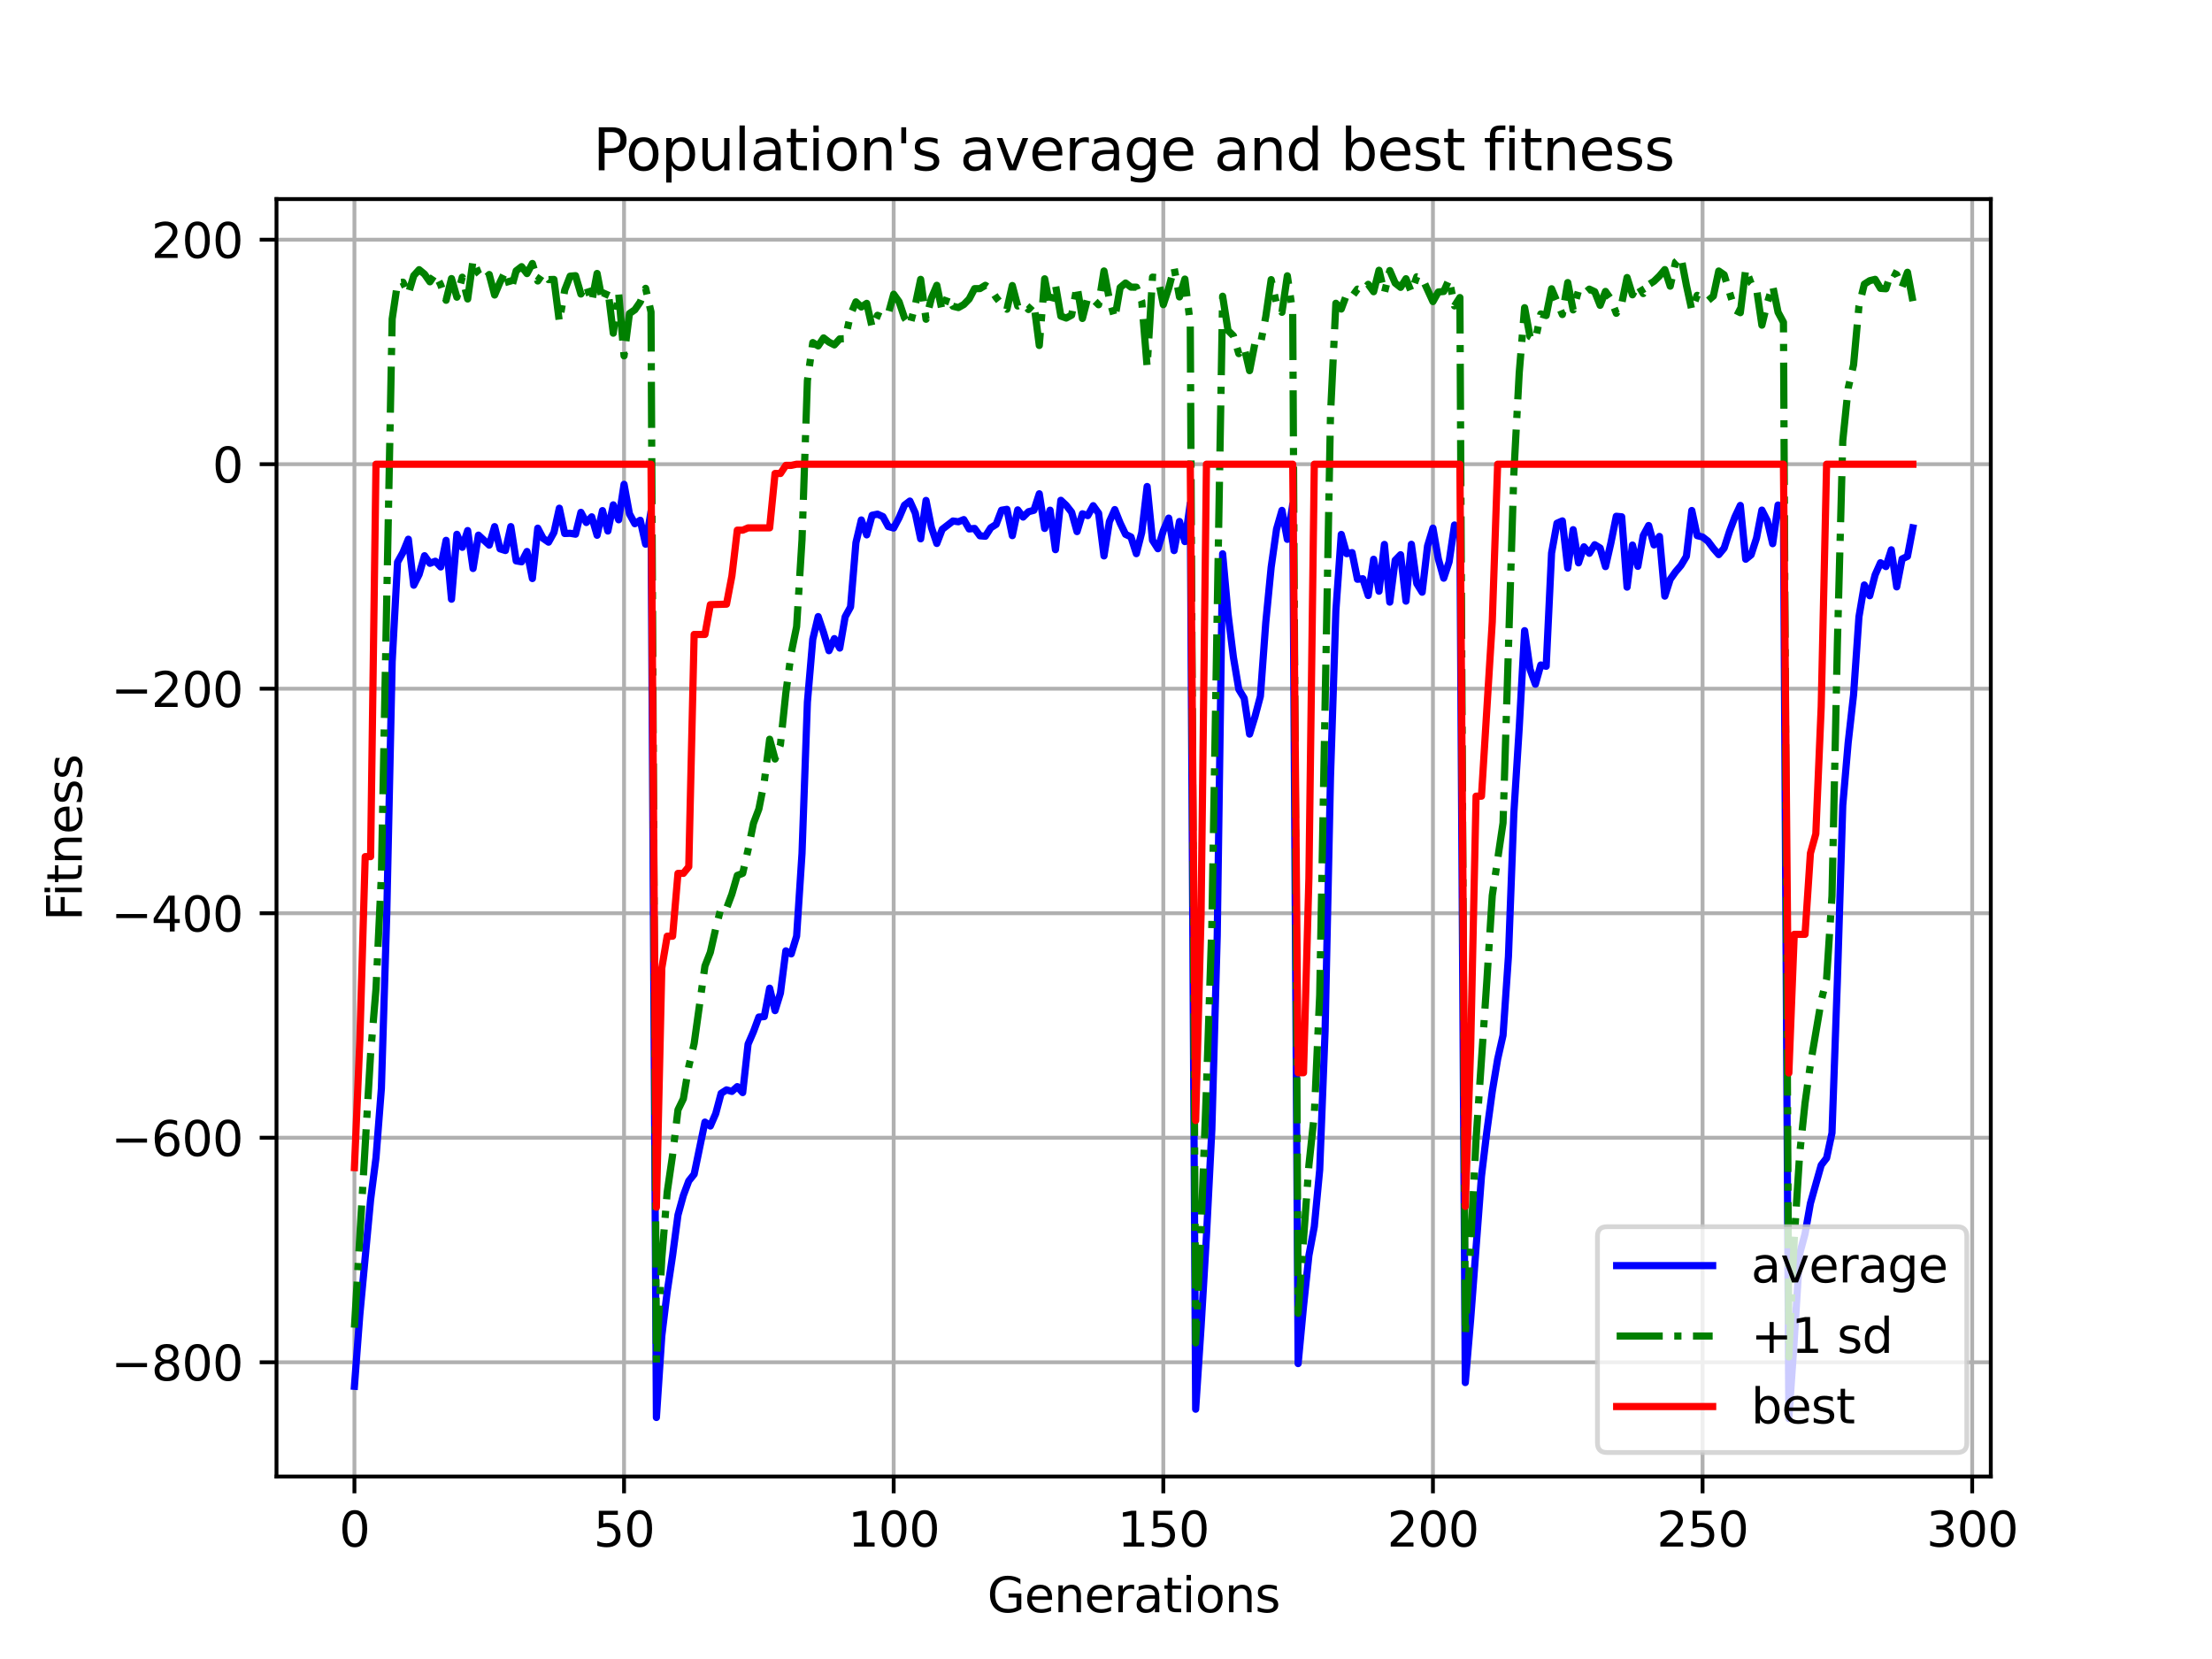 <?xml version="1.0" encoding="utf-8" standalone="no"?>
<!DOCTYPE svg PUBLIC "-//W3C//DTD SVG 1.1//EN"
  "http://www.w3.org/Graphics/SVG/1.1/DTD/svg11.dtd">
<svg xmlns:xlink="http://www.w3.org/1999/xlink" width="460.8pt" height="345.6pt" viewBox="0 0 460.8 345.6" xmlns="http://www.w3.org/2000/svg" version="1.1">
 <defs>
  <style type="text/css">*{stroke-linejoin: round; stroke-linecap: butt}</style>
 </defs>
 <g id="figure_1">
  <g id="patch_1">
   <path d="M 0 345.6 
L 460.8 345.6 
L 460.8 0 
L 0 0 
z
" style="fill: #ffffff"/>
  </g>
  <g id="axes_1">
   <g id="patch_2">
    <path d="M 57.6 307.584 
L 414.72 307.584 
L 414.72 41.472 
L 57.6 41.472 
z
" style="fill: #ffffff"/>
   </g>
   <g id="matplotlib.axis_1">
    <g id="xtick_1">
     <g id="line2d_1">
      <path d="M 73.833 307.584 
L 73.833 41.472 
" clip-path="url(#p911337702a)" style="fill: none; stroke: #b0b0b0; stroke-width: 0.8; stroke-linecap: square"/>
     </g>
     <g id="line2d_2">
      <defs>
       <path id="m8245cea83d" d="M 0 0 
L 0 3.5 
" style="stroke: #000000; stroke-width: 0.8"/>
      </defs>
      <g>
       <use xlink:href="#m8245cea83d" x="73.833" y="307.584" style="stroke: #000000; stroke-width: 0.8"/>
      </g>
     </g>
     <g id="text_1">
      <!-- 0 -->
      <g transform="translate(70.651 322.182)scale(0.1 -0.1)">
       <defs>
        <path id="DejaVuSans-30" d="M 2034 4250 
Q 1547 4250 1301 3770 
Q 1056 3291 1056 2328 
Q 1056 1369 1301 889 
Q 1547 409 2034 409 
Q 2525 409 2770 889 
Q 3016 1369 3016 2328 
Q 3016 3291 2770 3770 
Q 2525 4250 2034 4250 
z
M 2034 4750 
Q 2819 4750 3233 4129 
Q 3647 3509 3647 2328 
Q 3647 1150 3233 529 
Q 2819 -91 2034 -91 
Q 1250 -91 836 529 
Q 422 1150 422 2328 
Q 422 3509 836 4129 
Q 1250 4750 2034 4750 
z
" transform="scale(0.016)"/>
       </defs>
       <use xlink:href="#DejaVuSans-30"/>
      </g>
     </g>
    </g>
    <g id="xtick_2">
     <g id="line2d_3">
      <path d="M 130.001 307.584 
L 130.001 41.472 
" clip-path="url(#p911337702a)" style="fill: none; stroke: #b0b0b0; stroke-width: 0.8; stroke-linecap: square"/>
     </g>
     <g id="line2d_4">
      <g>
       <use xlink:href="#m8245cea83d" x="130.001" y="307.584" style="stroke: #000000; stroke-width: 0.8"/>
      </g>
     </g>
     <g id="text_2">
      <!-- 50 -->
      <g transform="translate(123.639 322.182)scale(0.1 -0.1)">
       <defs>
        <path id="DejaVuSans-35" d="M 691 4666 
L 3169 4666 
L 3169 4134 
L 1269 4134 
L 1269 2991 
Q 1406 3038 1543 3061 
Q 1681 3084 1819 3084 
Q 2600 3084 3056 2656 
Q 3513 2228 3513 1497 
Q 3513 744 3044 326 
Q 2575 -91 1722 -91 
Q 1428 -91 1123 -41 
Q 819 9 494 109 
L 494 744 
Q 775 591 1075 516 
Q 1375 441 1709 441 
Q 2250 441 2565 725 
Q 2881 1009 2881 1497 
Q 2881 1984 2565 2268 
Q 2250 2553 1709 2553 
Q 1456 2553 1204 2497 
Q 953 2441 691 2322 
L 691 4666 
z
" transform="scale(0.016)"/>
       </defs>
       <use xlink:href="#DejaVuSans-35"/>
       <use xlink:href="#DejaVuSans-30" x="63.623"/>
      </g>
     </g>
    </g>
    <g id="xtick_3">
     <g id="line2d_5">
      <path d="M 186.17 307.584 
L 186.17 41.472 
" clip-path="url(#p911337702a)" style="fill: none; stroke: #b0b0b0; stroke-width: 0.8; stroke-linecap: square"/>
     </g>
     <g id="line2d_6">
      <g>
       <use xlink:href="#m8245cea83d" x="186.17" y="307.584" style="stroke: #000000; stroke-width: 0.8"/>
      </g>
     </g>
     <g id="text_3">
      <!-- 100 -->
      <g transform="translate(176.626 322.182)scale(0.1 -0.1)">
       <defs>
        <path id="DejaVuSans-31" d="M 794 531 
L 1825 531 
L 1825 4091 
L 703 3866 
L 703 4441 
L 1819 4666 
L 2450 4666 
L 2450 531 
L 3481 531 
L 3481 0 
L 794 0 
L 794 531 
z
" transform="scale(0.016)"/>
       </defs>
       <use xlink:href="#DejaVuSans-31"/>
       <use xlink:href="#DejaVuSans-30" x="63.623"/>
       <use xlink:href="#DejaVuSans-30" x="127.246"/>
      </g>
     </g>
    </g>
    <g id="xtick_4">
     <g id="line2d_7">
      <path d="M 242.339 307.584 
L 242.339 41.472 
" clip-path="url(#p911337702a)" style="fill: none; stroke: #b0b0b0; stroke-width: 0.8; stroke-linecap: square"/>
     </g>
     <g id="line2d_8">
      <g>
       <use xlink:href="#m8245cea83d" x="242.339" y="307.584" style="stroke: #000000; stroke-width: 0.8"/>
      </g>
     </g>
     <g id="text_4">
      <!-- 150 -->
      <g transform="translate(232.795 322.182)scale(0.1 -0.1)">
       <use xlink:href="#DejaVuSans-31"/>
       <use xlink:href="#DejaVuSans-35" x="63.623"/>
       <use xlink:href="#DejaVuSans-30" x="127.246"/>
      </g>
     </g>
    </g>
    <g id="xtick_5">
     <g id="line2d_9">
      <path d="M 298.507 307.584 
L 298.507 41.472 
" clip-path="url(#p911337702a)" style="fill: none; stroke: #b0b0b0; stroke-width: 0.8; stroke-linecap: square"/>
     </g>
     <g id="line2d_10">
      <g>
       <use xlink:href="#m8245cea83d" x="298.507" y="307.584" style="stroke: #000000; stroke-width: 0.8"/>
      </g>
     </g>
     <g id="text_5">
      <!-- 200 -->
      <g transform="translate(288.963 322.182)scale(0.1 -0.1)">
       <defs>
        <path id="DejaVuSans-32" d="M 1228 531 
L 3431 531 
L 3431 0 
L 469 0 
L 469 531 
Q 828 903 1448 1529 
Q 2069 2156 2228 2338 
Q 2531 2678 2651 2914 
Q 2772 3150 2772 3378 
Q 2772 3750 2511 3984 
Q 2250 4219 1831 4219 
Q 1534 4219 1204 4116 
Q 875 4013 500 3803 
L 500 4441 
Q 881 4594 1212 4672 
Q 1544 4750 1819 4750 
Q 2544 4750 2975 4387 
Q 3406 4025 3406 3419 
Q 3406 3131 3298 2873 
Q 3191 2616 2906 2266 
Q 2828 2175 2409 1742 
Q 1991 1309 1228 531 
z
" transform="scale(0.016)"/>
       </defs>
       <use xlink:href="#DejaVuSans-32"/>
       <use xlink:href="#DejaVuSans-30" x="63.623"/>
       <use xlink:href="#DejaVuSans-30" x="127.246"/>
      </g>
     </g>
    </g>
    <g id="xtick_6">
     <g id="line2d_11">
      <path d="M 354.676 307.584 
L 354.676 41.472 
" clip-path="url(#p911337702a)" style="fill: none; stroke: #b0b0b0; stroke-width: 0.8; stroke-linecap: square"/>
     </g>
     <g id="line2d_12">
      <g>
       <use xlink:href="#m8245cea83d" x="354.676" y="307.584" style="stroke: #000000; stroke-width: 0.8"/>
      </g>
     </g>
     <g id="text_6">
      <!-- 250 -->
      <g transform="translate(345.132 322.182)scale(0.1 -0.1)">
       <use xlink:href="#DejaVuSans-32"/>
       <use xlink:href="#DejaVuSans-35" x="63.623"/>
       <use xlink:href="#DejaVuSans-30" x="127.246"/>
      </g>
     </g>
    </g>
    <g id="xtick_7">
     <g id="line2d_13">
      <path d="M 410.844 307.584 
L 410.844 41.472 
" clip-path="url(#p911337702a)" style="fill: none; stroke: #b0b0b0; stroke-width: 0.8; stroke-linecap: square"/>
     </g>
     <g id="line2d_14">
      <g>
       <use xlink:href="#m8245cea83d" x="410.844" y="307.584" style="stroke: #000000; stroke-width: 0.8"/>
      </g>
     </g>
     <g id="text_7">
      <!-- 300 -->
      <g transform="translate(401.301 322.182)scale(0.1 -0.1)">
       <defs>
        <path id="DejaVuSans-33" d="M 2597 2516 
Q 3050 2419 3304 2112 
Q 3559 1806 3559 1356 
Q 3559 666 3084 287 
Q 2609 -91 1734 -91 
Q 1441 -91 1130 -33 
Q 819 25 488 141 
L 488 750 
Q 750 597 1062 519 
Q 1375 441 1716 441 
Q 2309 441 2620 675 
Q 2931 909 2931 1356 
Q 2931 1769 2642 2001 
Q 2353 2234 1838 2234 
L 1294 2234 
L 1294 2753 
L 1863 2753 
Q 2328 2753 2575 2939 
Q 2822 3125 2822 3475 
Q 2822 3834 2567 4026 
Q 2313 4219 1838 4219 
Q 1578 4219 1281 4162 
Q 984 4106 628 3988 
L 628 4550 
Q 988 4650 1302 4700 
Q 1616 4750 1894 4750 
Q 2613 4750 3031 4423 
Q 3450 4097 3450 3541 
Q 3450 3153 3228 2886 
Q 3006 2619 2597 2516 
z
" transform="scale(0.016)"/>
       </defs>
       <use xlink:href="#DejaVuSans-33"/>
       <use xlink:href="#DejaVuSans-30" x="63.623"/>
       <use xlink:href="#DejaVuSans-30" x="127.246"/>
      </g>
     </g>
    </g>
    <g id="text_8">
     <!-- Generations -->
     <g transform="translate(205.662 335.861)scale(0.1 -0.1)">
      <defs>
       <path id="DejaVuSans-47" d="M 3809 666 
L 3809 1919 
L 2778 1919 
L 2778 2438 
L 4434 2438 
L 4434 434 
Q 4069 175 3628 42 
Q 3188 -91 2688 -91 
Q 1594 -91 976 548 
Q 359 1188 359 2328 
Q 359 3472 976 4111 
Q 1594 4750 2688 4750 
Q 3144 4750 3555 4637 
Q 3966 4525 4313 4306 
L 4313 3634 
Q 3963 3931 3569 4081 
Q 3175 4231 2741 4231 
Q 1884 4231 1454 3753 
Q 1025 3275 1025 2328 
Q 1025 1384 1454 906 
Q 1884 428 2741 428 
Q 3075 428 3337 486 
Q 3600 544 3809 666 
z
" transform="scale(0.016)"/>
       <path id="DejaVuSans-65" d="M 3597 1894 
L 3597 1613 
L 953 1613 
Q 991 1019 1311 708 
Q 1631 397 2203 397 
Q 2534 397 2845 478 
Q 3156 559 3463 722 
L 3463 178 
Q 3153 47 2828 -22 
Q 2503 -91 2169 -91 
Q 1331 -91 842 396 
Q 353 884 353 1716 
Q 353 2575 817 3079 
Q 1281 3584 2069 3584 
Q 2775 3584 3186 3129 
Q 3597 2675 3597 1894 
z
M 3022 2063 
Q 3016 2534 2758 2815 
Q 2500 3097 2075 3097 
Q 1594 3097 1305 2825 
Q 1016 2553 972 2059 
L 3022 2063 
z
" transform="scale(0.016)"/>
       <path id="DejaVuSans-6e" d="M 3513 2113 
L 3513 0 
L 2938 0 
L 2938 2094 
Q 2938 2591 2744 2837 
Q 2550 3084 2163 3084 
Q 1697 3084 1428 2787 
Q 1159 2491 1159 1978 
L 1159 0 
L 581 0 
L 581 3500 
L 1159 3500 
L 1159 2956 
Q 1366 3272 1645 3428 
Q 1925 3584 2291 3584 
Q 2894 3584 3203 3211 
Q 3513 2838 3513 2113 
z
" transform="scale(0.016)"/>
       <path id="DejaVuSans-72" d="M 2631 2963 
Q 2534 3019 2420 3045 
Q 2306 3072 2169 3072 
Q 1681 3072 1420 2755 
Q 1159 2438 1159 1844 
L 1159 0 
L 581 0 
L 581 3500 
L 1159 3500 
L 1159 2956 
Q 1341 3275 1631 3429 
Q 1922 3584 2338 3584 
Q 2397 3584 2469 3576 
Q 2541 3569 2628 3553 
L 2631 2963 
z
" transform="scale(0.016)"/>
       <path id="DejaVuSans-61" d="M 2194 1759 
Q 1497 1759 1228 1600 
Q 959 1441 959 1056 
Q 959 750 1161 570 
Q 1363 391 1709 391 
Q 2188 391 2477 730 
Q 2766 1069 2766 1631 
L 2766 1759 
L 2194 1759 
z
M 3341 1997 
L 3341 0 
L 2766 0 
L 2766 531 
Q 2569 213 2275 61 
Q 1981 -91 1556 -91 
Q 1019 -91 701 211 
Q 384 513 384 1019 
Q 384 1609 779 1909 
Q 1175 2209 1959 2209 
L 2766 2209 
L 2766 2266 
Q 2766 2663 2505 2880 
Q 2244 3097 1772 3097 
Q 1472 3097 1187 3025 
Q 903 2953 641 2809 
L 641 3341 
Q 956 3463 1253 3523 
Q 1550 3584 1831 3584 
Q 2591 3584 2966 3190 
Q 3341 2797 3341 1997 
z
" transform="scale(0.016)"/>
       <path id="DejaVuSans-74" d="M 1172 4494 
L 1172 3500 
L 2356 3500 
L 2356 3053 
L 1172 3053 
L 1172 1153 
Q 1172 725 1289 603 
Q 1406 481 1766 481 
L 2356 481 
L 2356 0 
L 1766 0 
Q 1100 0 847 248 
Q 594 497 594 1153 
L 594 3053 
L 172 3053 
L 172 3500 
L 594 3500 
L 594 4494 
L 1172 4494 
z
" transform="scale(0.016)"/>
       <path id="DejaVuSans-69" d="M 603 3500 
L 1178 3500 
L 1178 0 
L 603 0 
L 603 3500 
z
M 603 4863 
L 1178 4863 
L 1178 4134 
L 603 4134 
L 603 4863 
z
" transform="scale(0.016)"/>
       <path id="DejaVuSans-6f" d="M 1959 3097 
Q 1497 3097 1228 2736 
Q 959 2375 959 1747 
Q 959 1119 1226 758 
Q 1494 397 1959 397 
Q 2419 397 2687 759 
Q 2956 1122 2956 1747 
Q 2956 2369 2687 2733 
Q 2419 3097 1959 3097 
z
M 1959 3584 
Q 2709 3584 3137 3096 
Q 3566 2609 3566 1747 
Q 3566 888 3137 398 
Q 2709 -91 1959 -91 
Q 1206 -91 779 398 
Q 353 888 353 1747 
Q 353 2609 779 3096 
Q 1206 3584 1959 3584 
z
" transform="scale(0.016)"/>
       <path id="DejaVuSans-73" d="M 2834 3397 
L 2834 2853 
Q 2591 2978 2328 3040 
Q 2066 3103 1784 3103 
Q 1356 3103 1142 2972 
Q 928 2841 928 2578 
Q 928 2378 1081 2264 
Q 1234 2150 1697 2047 
L 1894 2003 
Q 2506 1872 2764 1633 
Q 3022 1394 3022 966 
Q 3022 478 2636 193 
Q 2250 -91 1575 -91 
Q 1294 -91 989 -36 
Q 684 19 347 128 
L 347 722 
Q 666 556 975 473 
Q 1284 391 1588 391 
Q 1994 391 2212 530 
Q 2431 669 2431 922 
Q 2431 1156 2273 1281 
Q 2116 1406 1581 1522 
L 1381 1569 
Q 847 1681 609 1914 
Q 372 2147 372 2553 
Q 372 3047 722 3315 
Q 1072 3584 1716 3584 
Q 2034 3584 2315 3537 
Q 2597 3491 2834 3397 
z
" transform="scale(0.016)"/>
      </defs>
      <use xlink:href="#DejaVuSans-47"/>
      <use xlink:href="#DejaVuSans-65" x="77.49"/>
      <use xlink:href="#DejaVuSans-6e" x="139.014"/>
      <use xlink:href="#DejaVuSans-65" x="202.393"/>
      <use xlink:href="#DejaVuSans-72" x="263.916"/>
      <use xlink:href="#DejaVuSans-61" x="305.029"/>
      <use xlink:href="#DejaVuSans-74" x="366.309"/>
      <use xlink:href="#DejaVuSans-69" x="405.518"/>
      <use xlink:href="#DejaVuSans-6f" x="433.301"/>
      <use xlink:href="#DejaVuSans-6e" x="494.482"/>
      <use xlink:href="#DejaVuSans-73" x="557.861"/>
     </g>
    </g>
   </g>
   <g id="matplotlib.axis_2">
    <g id="ytick_1">
     <g id="line2d_15">
      <path d="M 57.6 283.781 
L 414.72 283.781 
" clip-path="url(#p911337702a)" style="fill: none; stroke: #b0b0b0; stroke-width: 0.8; stroke-linecap: square"/>
     </g>
     <g id="line2d_16">
      <defs>
       <path id="m0894f2ee36" d="M 0 0 
L -3.5 0 
" style="stroke: #000000; stroke-width: 0.8"/>
      </defs>
      <g>
       <use xlink:href="#m0894f2ee36" x="57.6" y="283.781" style="stroke: #000000; stroke-width: 0.8"/>
      </g>
     </g>
     <g id="text_9">
      <!-- −800 -->
      <g transform="translate(23.133 287.581)scale(0.1 -0.1)">
       <defs>
        <path id="DejaVuSans-2212" d="M 678 2272 
L 4684 2272 
L 4684 1741 
L 678 1741 
L 678 2272 
z
" transform="scale(0.016)"/>
        <path id="DejaVuSans-38" d="M 2034 2216 
Q 1584 2216 1326 1975 
Q 1069 1734 1069 1313 
Q 1069 891 1326 650 
Q 1584 409 2034 409 
Q 2484 409 2743 651 
Q 3003 894 3003 1313 
Q 3003 1734 2745 1975 
Q 2488 2216 2034 2216 
z
M 1403 2484 
Q 997 2584 770 2862 
Q 544 3141 544 3541 
Q 544 4100 942 4425 
Q 1341 4750 2034 4750 
Q 2731 4750 3128 4425 
Q 3525 4100 3525 3541 
Q 3525 3141 3298 2862 
Q 3072 2584 2669 2484 
Q 3125 2378 3379 2068 
Q 3634 1759 3634 1313 
Q 3634 634 3220 271 
Q 2806 -91 2034 -91 
Q 1263 -91 848 271 
Q 434 634 434 1313 
Q 434 1759 690 2068 
Q 947 2378 1403 2484 
z
M 1172 3481 
Q 1172 3119 1398 2916 
Q 1625 2713 2034 2713 
Q 2441 2713 2670 2916 
Q 2900 3119 2900 3481 
Q 2900 3844 2670 4047 
Q 2441 4250 2034 4250 
Q 1625 4250 1398 4047 
Q 1172 3844 1172 3481 
z
" transform="scale(0.016)"/>
       </defs>
       <use xlink:href="#DejaVuSans-2212"/>
       <use xlink:href="#DejaVuSans-38" x="83.789"/>
       <use xlink:href="#DejaVuSans-30" x="147.412"/>
       <use xlink:href="#DejaVuSans-30" x="211.035"/>
      </g>
     </g>
    </g>
    <g id="ytick_2">
     <g id="line2d_17">
      <path d="M 57.6 237.012 
L 414.72 237.012 
" clip-path="url(#p911337702a)" style="fill: none; stroke: #b0b0b0; stroke-width: 0.8; stroke-linecap: square"/>
     </g>
     <g id="line2d_18">
      <g>
       <use xlink:href="#m0894f2ee36" x="57.6" y="237.012" style="stroke: #000000; stroke-width: 0.8"/>
      </g>
     </g>
     <g id="text_10">
      <!-- −600 -->
      <g transform="translate(23.133 240.812)scale(0.1 -0.1)">
       <defs>
        <path id="DejaVuSans-36" d="M 2113 2584 
Q 1688 2584 1439 2293 
Q 1191 2003 1191 1497 
Q 1191 994 1439 701 
Q 1688 409 2113 409 
Q 2538 409 2786 701 
Q 3034 994 3034 1497 
Q 3034 2003 2786 2293 
Q 2538 2584 2113 2584 
z
M 3366 4563 
L 3366 3988 
Q 3128 4100 2886 4159 
Q 2644 4219 2406 4219 
Q 1781 4219 1451 3797 
Q 1122 3375 1075 2522 
Q 1259 2794 1537 2939 
Q 1816 3084 2150 3084 
Q 2853 3084 3261 2657 
Q 3669 2231 3669 1497 
Q 3669 778 3244 343 
Q 2819 -91 2113 -91 
Q 1303 -91 875 529 
Q 447 1150 447 2328 
Q 447 3434 972 4092 
Q 1497 4750 2381 4750 
Q 2619 4750 2861 4703 
Q 3103 4656 3366 4563 
z
" transform="scale(0.016)"/>
       </defs>
       <use xlink:href="#DejaVuSans-2212"/>
       <use xlink:href="#DejaVuSans-36" x="83.789"/>
       <use xlink:href="#DejaVuSans-30" x="147.412"/>
       <use xlink:href="#DejaVuSans-30" x="211.035"/>
      </g>
     </g>
    </g>
    <g id="ytick_3">
     <g id="line2d_19">
      <path d="M 57.6 190.243 
L 414.72 190.243 
" clip-path="url(#p911337702a)" style="fill: none; stroke: #b0b0b0; stroke-width: 0.8; stroke-linecap: square"/>
     </g>
     <g id="line2d_20">
      <g>
       <use xlink:href="#m0894f2ee36" x="57.6" y="190.243" style="stroke: #000000; stroke-width: 0.8"/>
      </g>
     </g>
     <g id="text_11">
      <!-- −400 -->
      <g transform="translate(23.133 194.042)scale(0.1 -0.1)">
       <defs>
        <path id="DejaVuSans-34" d="M 2419 4116 
L 825 1625 
L 2419 1625 
L 2419 4116 
z
M 2253 4666 
L 3047 4666 
L 3047 1625 
L 3713 1625 
L 3713 1100 
L 3047 1100 
L 3047 0 
L 2419 0 
L 2419 1100 
L 313 1100 
L 313 1709 
L 2253 4666 
z
" transform="scale(0.016)"/>
       </defs>
       <use xlink:href="#DejaVuSans-2212"/>
       <use xlink:href="#DejaVuSans-34" x="83.789"/>
       <use xlink:href="#DejaVuSans-30" x="147.412"/>
       <use xlink:href="#DejaVuSans-30" x="211.035"/>
      </g>
     </g>
    </g>
    <g id="ytick_4">
     <g id="line2d_21">
      <path d="M 57.6 143.474 
L 414.72 143.474 
" clip-path="url(#p911337702a)" style="fill: none; stroke: #b0b0b0; stroke-width: 0.8; stroke-linecap: square"/>
     </g>
     <g id="line2d_22">
      <g>
       <use xlink:href="#m0894f2ee36" x="57.6" y="143.474" style="stroke: #000000; stroke-width: 0.8"/>
      </g>
     </g>
     <g id="text_12">
      <!-- −200 -->
      <g transform="translate(23.133 147.273)scale(0.1 -0.1)">
       <use xlink:href="#DejaVuSans-2212"/>
       <use xlink:href="#DejaVuSans-32" x="83.789"/>
       <use xlink:href="#DejaVuSans-30" x="147.412"/>
       <use xlink:href="#DejaVuSans-30" x="211.035"/>
      </g>
     </g>
    </g>
    <g id="ytick_5">
     <g id="line2d_23">
      <path d="M 57.6 96.705 
L 414.72 96.705 
" clip-path="url(#p911337702a)" style="fill: none; stroke: #b0b0b0; stroke-width: 0.8; stroke-linecap: square"/>
     </g>
     <g id="line2d_24">
      <g>
       <use xlink:href="#m0894f2ee36" x="57.6" y="96.705" style="stroke: #000000; stroke-width: 0.8"/>
      </g>
     </g>
     <g id="text_13">
      <!-- 0 -->
      <g transform="translate(44.237 100.504)scale(0.1 -0.1)">
       <use xlink:href="#DejaVuSans-30"/>
      </g>
     </g>
    </g>
    <g id="ytick_6">
     <g id="line2d_25">
      <path d="M 57.6 49.936 
L 414.72 49.936 
" clip-path="url(#p911337702a)" style="fill: none; stroke: #b0b0b0; stroke-width: 0.8; stroke-linecap: square"/>
     </g>
     <g id="line2d_26">
      <g>
       <use xlink:href="#m0894f2ee36" x="57.6" y="49.936" style="stroke: #000000; stroke-width: 0.8"/>
      </g>
     </g>
     <g id="text_14">
      <!-- 200 -->
      <g transform="translate(31.512 53.735)scale(0.1 -0.1)">
       <use xlink:href="#DejaVuSans-32"/>
       <use xlink:href="#DejaVuSans-30" x="63.623"/>
       <use xlink:href="#DejaVuSans-30" x="127.246"/>
      </g>
     </g>
    </g>
    <g id="text_15">
     <!-- Fitness -->
     <g transform="translate(17.053 191.845)rotate(-90)scale(0.1 -0.1)">
      <defs>
       <path id="DejaVuSans-46" d="M 628 4666 
L 3309 4666 
L 3309 4134 
L 1259 4134 
L 1259 2759 
L 3109 2759 
L 3109 2228 
L 1259 2228 
L 1259 0 
L 628 0 
L 628 4666 
z
" transform="scale(0.016)"/>
      </defs>
      <use xlink:href="#DejaVuSans-46"/>
      <use xlink:href="#DejaVuSans-69" x="50.27"/>
      <use xlink:href="#DejaVuSans-74" x="78.053"/>
      <use xlink:href="#DejaVuSans-6e" x="117.262"/>
      <use xlink:href="#DejaVuSans-65" x="180.641"/>
      <use xlink:href="#DejaVuSans-73" x="242.164"/>
      <use xlink:href="#DejaVuSans-73" x="294.264"/>
     </g>
    </g>
   </g>
   <g id="line2d_27">
    <path d="M 73.833 288.789 
L 74.956 273.896 
L 77.203 249.922 
L 78.326 241.182 
L 79.45 226.736 
L 80.573 190.284 
L 81.696 137.84 
L 82.82 117.094 
L 83.943 115.075 
L 85.066 112.328 
L 86.19 121.907 
L 87.313 119.664 
L 88.437 115.767 
L 89.56 117.349 
L 90.683 116.916 
L 91.807 118.109 
L 92.93 112.561 
L 94.053 124.827 
L 95.177 111.306 
L 96.3 114.015 
L 97.424 110.527 
L 98.547 118.428 
L 99.67 111.479 
L 101.917 113.56 
L 103.04 109.707 
L 104.164 114.331 
L 105.287 114.683 
L 106.411 109.699 
L 107.534 116.843 
L 108.657 117.037 
L 109.781 114.887 
L 110.904 120.519 
L 112.027 110.029 
L 113.151 112.167 
L 114.274 112.942 
L 115.397 110.918 
L 116.521 105.872 
L 117.644 111.141 
L 118.768 111.093 
L 119.891 111.28 
L 121.014 106.732 
L 122.138 108.846 
L 123.261 107.664 
L 124.384 111.505 
L 125.508 106.372 
L 126.631 110.623 
L 127.755 105.171 
L 128.878 108.282 
L 130.001 100.897 
L 131.125 107.041 
L 132.248 109.099 
L 133.371 108.383 
L 134.495 113.364 
L 135.618 106.546 
L 136.742 295.287 
L 137.865 278.298 
L 138.988 269.094 
L 140.112 261.565 
L 141.235 253.108 
L 142.358 249.028 
L 143.482 246.013 
L 144.605 244.61 
L 146.852 233.754 
L 147.975 234.572 
L 149.099 231.991 
L 150.222 227.766 
L 151.345 227.04 
L 152.469 227.36 
L 153.592 226.36 
L 154.716 227.608 
L 155.839 217.507 
L 156.962 214.916 
L 158.086 211.866 
L 159.209 211.777 
L 160.332 205.86 
L 161.456 210.529 
L 162.579 206.87 
L 163.702 198.081 
L 164.826 198.717 
L 165.949 195.014 
L 167.073 177.794 
L 168.196 146.272 
L 169.319 133.169 
L 170.443 128.447 
L 171.566 131.788 
L 172.689 135.552 
L 173.813 133.035 
L 174.936 135.006 
L 176.06 128.494 
L 177.183 126.441 
L 178.306 113.047 
L 179.43 108.318 
L 180.553 111.426 
L 181.676 107.338 
L 182.8 107.108 
L 183.923 107.614 
L 185.047 109.687 
L 186.17 109.997 
L 187.293 107.87 
L 188.417 105.235 
L 189.54 104.381 
L 190.663 106.865 
L 191.787 112.248 
L 192.91 104.249 
L 194.034 109.877 
L 195.157 113.212 
L 196.28 110.269 
L 198.527 108.536 
L 199.65 108.694 
L 200.774 108.242 
L 201.897 110.191 
L 203.021 110.081 
L 204.144 111.615 
L 205.267 111.707 
L 206.391 109.951 
L 207.514 109.24 
L 208.637 106.289 
L 209.761 106.101 
L 210.884 111.584 
L 212.007 106.217 
L 213.131 107.715 
L 214.254 106.601 
L 215.378 106.306 
L 216.501 102.865 
L 217.624 110.081 
L 218.748 106.282 
L 219.871 114.508 
L 220.994 104.223 
L 222.118 105.277 
L 223.241 106.706 
L 224.365 110.74 
L 225.488 107.034 
L 226.611 107.411 
L 227.735 105.346 
L 228.858 106.918 
L 229.981 115.809 
L 231.105 108.672 
L 232.228 106.156 
L 233.352 108.969 
L 234.475 111.314 
L 235.598 111.849 
L 236.722 115.34 
L 237.845 110.932 
L 238.968 101.349 
L 240.092 112.55 
L 241.215 114.31 
L 242.339 110.54 
L 243.462 107.931 
L 244.585 114.694 
L 245.709 108.637 
L 246.832 112.823 
L 247.955 104.885 
L 249.079 293.564 
L 250.202 276.466 
L 251.326 257.487 
L 252.449 235.322 
L 253.572 194.951 
L 254.696 115.367 
L 255.819 127.854 
L 256.942 136.913 
L 258.066 143.603 
L 259.189 145.454 
L 260.313 152.925 
L 261.436 149.298 
L 262.559 145.039 
L 263.683 129.692 
L 264.806 118.172 
L 265.929 110.212 
L 267.053 106.326 
L 268.176 112.357 
L 269.299 105.079 
L 270.423 284.058 
L 271.546 272.155 
L 272.67 261.531 
L 273.793 255.526 
L 274.916 243.696 
L 276.04 214.776 
L 277.163 161.956 
L 278.286 127.225 
L 279.41 111.328 
L 280.533 115.343 
L 281.657 115.118 
L 282.78 120.672 
L 283.903 120.565 
L 285.027 124.056 
L 286.15 116.509 
L 287.273 123.162 
L 288.397 113.413 
L 289.52 125.434 
L 290.644 116.713 
L 291.767 115.558 
L 292.89 125.227 
L 294.014 113.385 
L 295.137 121.553 
L 296.26 123.368 
L 297.384 113.738 
L 298.507 110.02 
L 299.631 116.441 
L 300.754 120.446 
L 301.877 117.031 
L 303.001 109.365 
L 304.124 110.986 
L 305.247 288.015 
L 306.371 274.77 
L 308.618 245.027 
L 309.741 235.682 
L 310.864 227.391 
L 311.988 220.637 
L 313.111 215.68 
L 314.234 199.262 
L 315.358 169.483 
L 316.481 151.631 
L 317.604 131.382 
L 318.728 139.425 
L 319.851 142.538 
L 320.975 138.531 
L 322.098 138.795 
L 323.221 115.211 
L 324.345 109.005 
L 325.468 108.511 
L 326.591 118.345 
L 327.715 110.345 
L 328.838 117.252 
L 329.962 113.913 
L 331.085 115.261 
L 332.208 113.478 
L 333.332 114.158 
L 334.455 118.034 
L 335.578 113.109 
L 336.702 107.55 
L 337.825 107.66 
L 338.949 122.307 
L 340.072 113.547 
L 341.195 117.979 
L 342.319 111.575 
L 343.442 109.472 
L 344.565 113.518 
L 345.689 111.751 
L 346.812 124.182 
L 347.936 120.684 
L 349.059 119.106 
L 350.182 117.781 
L 351.306 115.901 
L 352.429 106.344 
L 353.552 111.584 
L 354.676 111.87 
L 355.799 112.742 
L 356.923 114.251 
L 358.046 115.536 
L 359.169 114.184 
L 360.293 110.687 
L 361.416 107.696 
L 362.539 105.289 
L 363.663 116.496 
L 364.786 115.584 
L 365.909 112.112 
L 367.033 106.264 
L 368.156 108.467 
L 369.28 113.261 
L 370.403 105.206 
L 371.526 105.928 
L 372.65 295.488 
L 373.773 279.169 
L 374.896 261.219 
L 376.02 257.044 
L 377.143 250.674 
L 379.39 242.713 
L 380.513 241.256 
L 381.637 236.017 
L 382.76 204.297 
L 383.883 167.753 
L 385.007 154.728 
L 386.13 144.734 
L 387.254 128.495 
L 388.377 121.861 
L 389.5 124.105 
L 390.624 119.756 
L 391.747 117.226 
L 392.87 118.029 
L 393.994 114.538 
L 395.117 122.257 
L 396.241 116.441 
L 397.364 115.891 
L 398.487 109.963 
L 398.487 109.963 
" clip-path="url(#p911337702a)" style="fill: none; stroke: #0000ff; stroke-width: 1.5; stroke-linecap: square"/>
   </g>
   <g id="line2d_28">
    <path d="M 73.833 276.58 
L 77.203 219.559 
L 78.326 206.017 
L 79.45 182.361 
L 81.696 66.449 
L 82.82 58.891 
L 83.943 58.785 
L 85.066 61.229 
L 86.19 57.424 
L 87.313 56.181 
L 88.437 57.108 
L 89.56 58.706 
L 90.683 57.024 
L 91.807 59.345 
L 92.93 62.552 
L 94.053 58.032 
L 95.177 61.907 
L 96.3 57.747 
L 97.424 62.283 
L 98.547 54.191 
L 99.67 56.929 
L 100.794 58.256 
L 101.917 57.189 
L 103.04 61.458 
L 104.164 58.79 
L 105.287 56.498 
L 106.411 60.401 
L 107.534 56.412 
L 108.657 55.55 
L 109.781 56.99 
L 110.904 54.892 
L 112.027 58.533 
L 113.151 56.915 
L 114.274 58.25 
L 115.397 58.211 
L 116.521 66.999 
L 117.644 60.424 
L 118.768 57.531 
L 119.891 57.431 
L 121.014 61.252 
L 122.138 59.344 
L 123.261 62.9 
L 124.384 56.967 
L 125.508 62.819 
L 126.631 60.296 
L 127.755 69.41 
L 128.878 61.023 
L 130.001 74.13 
L 131.125 65.318 
L 132.248 64.537 
L 133.371 62.907 
L 134.495 60.066 
L 135.618 64.987 
L 136.742 283.898 
L 137.865 262.121 
L 138.988 248.344 
L 140.112 240.636 
L 141.235 231.207 
L 142.358 228.896 
L 143.482 222.174 
L 144.605 217.388 
L 146.852 201.246 
L 147.975 198.38 
L 149.099 193.423 
L 150.222 189.012 
L 151.345 189.253 
L 152.469 186.253 
L 153.592 182.364 
L 154.716 181.933 
L 155.839 177.013 
L 156.962 171.5 
L 158.086 168.531 
L 159.209 162.876 
L 160.332 153.996 
L 161.456 158.116 
L 162.579 155.121 
L 163.702 144.38 
L 164.826 136.034 
L 165.949 130.538 
L 167.073 112.446 
L 168.196 79.293 
L 169.319 71.364 
L 170.443 72.058 
L 171.566 70.391 
L 172.689 71.268 
L 173.813 71.847 
L 174.936 70.598 
L 176.06 70.556 
L 177.183 65.542 
L 178.306 62.882 
L 179.43 63.954 
L 180.553 63.194 
L 181.676 68.156 
L 182.8 65.681 
L 183.923 66.145 
L 185.047 65.392 
L 186.17 61.293 
L 187.293 62.859 
L 188.417 66.201 
L 189.54 67.785 
L 190.663 63.546 
L 191.787 58.197 
L 192.91 66.506 
L 194.034 62.082 
L 195.157 59.436 
L 196.28 64.839 
L 197.404 61.711 
L 198.527 63.794 
L 199.65 64.073 
L 200.774 63.441 
L 201.897 62.292 
L 203.021 60.13 
L 204.144 60.118 
L 205.267 59.435 
L 206.391 60.223 
L 207.514 61.969 
L 208.637 63.356 
L 209.761 64.418 
L 210.884 59.484 
L 212.007 63.744 
L 213.131 63.235 
L 214.254 64.477 
L 215.378 63.257 
L 216.501 71.965 
L 217.624 58.08 
L 218.748 63.857 
L 219.871 59.332 
L 220.994 65.851 
L 222.118 66.256 
L 223.241 65.644 
L 224.365 59.632 
L 225.488 66.344 
L 226.611 61.967 
L 227.735 62.395 
L 228.858 63.488 
L 229.981 56.45 
L 231.105 62.385 
L 232.228 66.343 
L 233.352 59.891 
L 234.475 58.959 
L 235.598 59.812 
L 236.722 59.821 
L 237.845 62.765 
L 238.968 76.404 
L 240.092 57.732 
L 241.215 57.837 
L 242.339 63.463 
L 243.462 60.038 
L 244.585 55.762 
L 245.709 61.855 
L 246.832 58.138 
L 247.955 67.457 
L 249.079 279.749 
L 250.202 256.112 
L 251.326 226.709 
L 252.449 192.852 
L 254.696 61.709 
L 255.819 68.837 
L 256.942 69.953 
L 258.066 73.665 
L 259.189 72.379 
L 260.313 77.214 
L 261.436 71.46 
L 262.559 71.752 
L 263.683 65.956 
L 264.806 58.254 
L 265.929 63.322 
L 267.053 65.06 
L 268.176 57.457 
L 269.299 65.083 
L 270.423 273.593 
L 272.67 242.72 
L 273.793 232.191 
L 274.916 207.354 
L 277.163 86.49 
L 278.286 63.176 
L 279.41 64.379 
L 280.533 61.342 
L 281.657 61.771 
L 282.78 60.231 
L 283.903 60.561 
L 285.027 59.228 
L 286.15 60.771 
L 287.273 56.304 
L 288.397 61 
L 289.52 56.361 
L 290.644 58.977 
L 291.767 59.862 
L 292.89 58.065 
L 294.014 60.841 
L 295.137 57.658 
L 296.26 57.913 
L 298.507 62.823 
L 299.631 60.822 
L 300.754 60.72 
L 301.877 58.17 
L 303.001 63.728 
L 304.124 61.985 
L 305.247 278.032 
L 306.371 259.291 
L 307.494 237.237 
L 309.741 204.306 
L 310.864 186.568 
L 313.111 171.428 
L 315.358 98.745 
L 316.481 77.683 
L 317.604 64.1 
L 318.728 70.117 
L 319.851 70.772 
L 320.975 65.402 
L 322.098 65.728 
L 323.221 60.155 
L 325.468 65.524 
L 326.591 58.865 
L 327.715 64.558 
L 328.838 60.523 
L 329.962 61.187 
L 331.085 60.234 
L 332.208 60.763 
L 333.332 63.603 
L 334.455 60.706 
L 335.578 62.328 
L 336.702 65.262 
L 337.825 63.272 
L 338.949 57.817 
L 340.072 61.416 
L 341.195 59.29 
L 342.319 61.154 
L 343.442 59.308 
L 344.565 58.592 
L 345.689 57.492 
L 346.812 56.162 
L 347.936 59.611 
L 349.059 54.575 
L 350.182 53.568 
L 351.306 59.418 
L 352.429 64.582 
L 353.552 61.521 
L 355.799 62.637 
L 356.923 61.684 
L 358.046 56.456 
L 359.169 57.236 
L 361.416 64.577 
L 362.539 65.141 
L 363.663 56.037 
L 364.786 59.009 
L 365.909 60.064 
L 367.033 67.737 
L 368.156 63.109 
L 369.28 59.516 
L 370.403 65.05 
L 371.526 67.136 
L 372.65 282.671 
L 373.773 258.131 
L 374.896 240.468 
L 376.02 229.799 
L 377.143 221.737 
L 379.39 208.517 
L 380.513 203.875 
L 381.637 186.652 
L 382.76 134.136 
L 383.883 91.822 
L 385.007 80.879 
L 386.13 76.012 
L 387.254 63.76 
L 388.377 59.191 
L 389.5 58.473 
L 390.624 58.193 
L 391.747 60.075 
L 392.87 60.156 
L 393.994 56.636 
L 395.117 57.207 
L 396.241 59.776 
L 397.364 56.719 
L 398.487 62.728 
L 398.487 62.728 
" clip-path="url(#p911337702a)" style="fill: none; stroke-dasharray: 9.6,2.4,1.5,2.4; stroke-dashoffset: 0; stroke: #008000; stroke-width: 1.5"/>
   </g>
   <g id="line2d_29">
    <path d="M 73.833 243.233 
L 74.956 216.872 
L 76.079 178.448 
L 77.203 178.448 
L 78.326 96.705 
L 135.618 96.705 
L 136.742 251.495 
L 137.865 201.652 
L 138.988 195.029 
L 140.112 195.029 
L 141.235 181.941 
L 142.358 181.941 
L 143.482 180.551 
L 144.605 132.165 
L 146.852 132.165 
L 147.975 125.964 
L 151.345 125.857 
L 152.469 119.971 
L 153.592 110.445 
L 154.716 110.445 
L 155.839 109.96 
L 160.332 109.96 
L 161.456 98.64 
L 162.579 98.64 
L 163.702 96.946 
L 164.826 96.946 
L 165.949 96.705 
L 247.955 96.705 
L 249.079 233.428 
L 250.202 190.635 
L 251.326 96.705 
L 269.299 96.705 
L 270.423 223.469 
L 271.546 223.469 
L 272.67 182.956 
L 273.793 96.705 
L 304.124 96.705 
L 305.247 251.32 
L 306.371 217.968 
L 307.494 165.857 
L 308.618 165.857 
L 310.864 129.57 
L 311.988 96.705 
L 371.526 96.705 
L 372.65 223.526 
L 373.773 194.639 
L 376.02 194.639 
L 377.143 177.751 
L 378.267 173.697 
L 379.39 147.245 
L 380.513 96.705 
L 398.487 96.705 
L 398.487 96.705 
" clip-path="url(#p911337702a)" style="fill: none; stroke: #ff0000; stroke-width: 1.5; stroke-linecap: square"/>
   </g>
   <g id="patch_3">
    <path d="M 57.6 307.584 
L 57.6 41.472 
" style="fill: none; stroke: #000000; stroke-width: 0.8; stroke-linejoin: miter; stroke-linecap: square"/>
   </g>
   <g id="patch_4">
    <path d="M 414.72 307.584 
L 414.72 41.472 
" style="fill: none; stroke: #000000; stroke-width: 0.8; stroke-linejoin: miter; stroke-linecap: square"/>
   </g>
   <g id="patch_5">
    <path d="M 57.6 307.584 
L 414.72 307.584 
" style="fill: none; stroke: #000000; stroke-width: 0.8; stroke-linejoin: miter; stroke-linecap: square"/>
   </g>
   <g id="patch_6">
    <path d="M 57.6 41.472 
L 414.72 41.472 
" style="fill: none; stroke: #000000; stroke-width: 0.8; stroke-linejoin: miter; stroke-linecap: square"/>
   </g>
   <g id="text_16">
    <!-- Population's average and best fitness -->
    <g transform="translate(123.53 35.472)scale(0.12 -0.12)">
     <defs>
      <path id="DejaVuSans-50" d="M 1259 4147 
L 1259 2394 
L 2053 2394 
Q 2494 2394 2734 2622 
Q 2975 2850 2975 3272 
Q 2975 3691 2734 3919 
Q 2494 4147 2053 4147 
L 1259 4147 
z
M 628 4666 
L 2053 4666 
Q 2838 4666 3239 4311 
Q 3641 3956 3641 3272 
Q 3641 2581 3239 2228 
Q 2838 1875 2053 1875 
L 1259 1875 
L 1259 0 
L 628 0 
L 628 4666 
z
" transform="scale(0.016)"/>
      <path id="DejaVuSans-70" d="M 1159 525 
L 1159 -1331 
L 581 -1331 
L 581 3500 
L 1159 3500 
L 1159 2969 
Q 1341 3281 1617 3432 
Q 1894 3584 2278 3584 
Q 2916 3584 3314 3078 
Q 3713 2572 3713 1747 
Q 3713 922 3314 415 
Q 2916 -91 2278 -91 
Q 1894 -91 1617 61 
Q 1341 213 1159 525 
z
M 3116 1747 
Q 3116 2381 2855 2742 
Q 2594 3103 2138 3103 
Q 1681 3103 1420 2742 
Q 1159 2381 1159 1747 
Q 1159 1113 1420 752 
Q 1681 391 2138 391 
Q 2594 391 2855 752 
Q 3116 1113 3116 1747 
z
" transform="scale(0.016)"/>
      <path id="DejaVuSans-75" d="M 544 1381 
L 544 3500 
L 1119 3500 
L 1119 1403 
Q 1119 906 1312 657 
Q 1506 409 1894 409 
Q 2359 409 2629 706 
Q 2900 1003 2900 1516 
L 2900 3500 
L 3475 3500 
L 3475 0 
L 2900 0 
L 2900 538 
Q 2691 219 2414 64 
Q 2138 -91 1772 -91 
Q 1169 -91 856 284 
Q 544 659 544 1381 
z
M 1991 3584 
L 1991 3584 
z
" transform="scale(0.016)"/>
      <path id="DejaVuSans-6c" d="M 603 4863 
L 1178 4863 
L 1178 0 
L 603 0 
L 603 4863 
z
" transform="scale(0.016)"/>
      <path id="DejaVuSans-27" d="M 1147 4666 
L 1147 2931 
L 616 2931 
L 616 4666 
L 1147 4666 
z
" transform="scale(0.016)"/>
      <path id="DejaVuSans-20" transform="scale(0.016)"/>
      <path id="DejaVuSans-76" d="M 191 3500 
L 800 3500 
L 1894 563 
L 2988 3500 
L 3597 3500 
L 2284 0 
L 1503 0 
L 191 3500 
z
" transform="scale(0.016)"/>
      <path id="DejaVuSans-67" d="M 2906 1791 
Q 2906 2416 2648 2759 
Q 2391 3103 1925 3103 
Q 1463 3103 1205 2759 
Q 947 2416 947 1791 
Q 947 1169 1205 825 
Q 1463 481 1925 481 
Q 2391 481 2648 825 
Q 2906 1169 2906 1791 
z
M 3481 434 
Q 3481 -459 3084 -895 
Q 2688 -1331 1869 -1331 
Q 1566 -1331 1297 -1286 
Q 1028 -1241 775 -1147 
L 775 -588 
Q 1028 -725 1275 -790 
Q 1522 -856 1778 -856 
Q 2344 -856 2625 -561 
Q 2906 -266 2906 331 
L 2906 616 
Q 2728 306 2450 153 
Q 2172 0 1784 0 
Q 1141 0 747 490 
Q 353 981 353 1791 
Q 353 2603 747 3093 
Q 1141 3584 1784 3584 
Q 2172 3584 2450 3431 
Q 2728 3278 2906 2969 
L 2906 3500 
L 3481 3500 
L 3481 434 
z
" transform="scale(0.016)"/>
      <path id="DejaVuSans-64" d="M 2906 2969 
L 2906 4863 
L 3481 4863 
L 3481 0 
L 2906 0 
L 2906 525 
Q 2725 213 2448 61 
Q 2172 -91 1784 -91 
Q 1150 -91 751 415 
Q 353 922 353 1747 
Q 353 2572 751 3078 
Q 1150 3584 1784 3584 
Q 2172 3584 2448 3432 
Q 2725 3281 2906 2969 
z
M 947 1747 
Q 947 1113 1208 752 
Q 1469 391 1925 391 
Q 2381 391 2643 752 
Q 2906 1113 2906 1747 
Q 2906 2381 2643 2742 
Q 2381 3103 1925 3103 
Q 1469 3103 1208 2742 
Q 947 2381 947 1747 
z
" transform="scale(0.016)"/>
      <path id="DejaVuSans-62" d="M 3116 1747 
Q 3116 2381 2855 2742 
Q 2594 3103 2138 3103 
Q 1681 3103 1420 2742 
Q 1159 2381 1159 1747 
Q 1159 1113 1420 752 
Q 1681 391 2138 391 
Q 2594 391 2855 752 
Q 3116 1113 3116 1747 
z
M 1159 2969 
Q 1341 3281 1617 3432 
Q 1894 3584 2278 3584 
Q 2916 3584 3314 3078 
Q 3713 2572 3713 1747 
Q 3713 922 3314 415 
Q 2916 -91 2278 -91 
Q 1894 -91 1617 61 
Q 1341 213 1159 525 
L 1159 0 
L 581 0 
L 581 4863 
L 1159 4863 
L 1159 2969 
z
" transform="scale(0.016)"/>
      <path id="DejaVuSans-66" d="M 2375 4863 
L 2375 4384 
L 1825 4384 
Q 1516 4384 1395 4259 
Q 1275 4134 1275 3809 
L 1275 3500 
L 2222 3500 
L 2222 3053 
L 1275 3053 
L 1275 0 
L 697 0 
L 697 3053 
L 147 3053 
L 147 3500 
L 697 3500 
L 697 3744 
Q 697 4328 969 4595 
Q 1241 4863 1831 4863 
L 2375 4863 
z
" transform="scale(0.016)"/>
     </defs>
     <use xlink:href="#DejaVuSans-50"/>
     <use xlink:href="#DejaVuSans-6f" x="56.678"/>
     <use xlink:href="#DejaVuSans-70" x="117.859"/>
     <use xlink:href="#DejaVuSans-75" x="181.336"/>
     <use xlink:href="#DejaVuSans-6c" x="244.715"/>
     <use xlink:href="#DejaVuSans-61" x="272.498"/>
     <use xlink:href="#DejaVuSans-74" x="333.777"/>
     <use xlink:href="#DejaVuSans-69" x="372.986"/>
     <use xlink:href="#DejaVuSans-6f" x="400.77"/>
     <use xlink:href="#DejaVuSans-6e" x="461.951"/>
     <use xlink:href="#DejaVuSans-27" x="525.33"/>
     <use xlink:href="#DejaVuSans-73" x="552.82"/>
     <use xlink:href="#DejaVuSans-20" x="604.92"/>
     <use xlink:href="#DejaVuSans-61" x="636.707"/>
     <use xlink:href="#DejaVuSans-76" x="697.986"/>
     <use xlink:href="#DejaVuSans-65" x="757.166"/>
     <use xlink:href="#DejaVuSans-72" x="818.689"/>
     <use xlink:href="#DejaVuSans-61" x="859.803"/>
     <use xlink:href="#DejaVuSans-67" x="921.082"/>
     <use xlink:href="#DejaVuSans-65" x="984.559"/>
     <use xlink:href="#DejaVuSans-20" x="1046.082"/>
     <use xlink:href="#DejaVuSans-61" x="1077.869"/>
     <use xlink:href="#DejaVuSans-6e" x="1139.148"/>
     <use xlink:href="#DejaVuSans-64" x="1202.527"/>
     <use xlink:href="#DejaVuSans-20" x="1266.004"/>
     <use xlink:href="#DejaVuSans-62" x="1297.791"/>
     <use xlink:href="#DejaVuSans-65" x="1361.268"/>
     <use xlink:href="#DejaVuSans-73" x="1422.791"/>
     <use xlink:href="#DejaVuSans-74" x="1474.891"/>
     <use xlink:href="#DejaVuSans-20" x="1514.1"/>
     <use xlink:href="#DejaVuSans-66" x="1545.887"/>
     <use xlink:href="#DejaVuSans-69" x="1581.092"/>
     <use xlink:href="#DejaVuSans-74" x="1608.875"/>
     <use xlink:href="#DejaVuSans-6e" x="1648.084"/>
     <use xlink:href="#DejaVuSans-65" x="1711.463"/>
     <use xlink:href="#DejaVuSans-73" x="1772.986"/>
     <use xlink:href="#DejaVuSans-73" x="1825.086"/>
    </g>
   </g>
   <g id="legend_1">
    <g id="patch_7">
     <path d="M 334.779 302.584 
L 407.72 302.584 
Q 409.72 302.584 409.72 300.584 
L 409.72 257.55 
Q 409.72 255.55 407.72 255.55 
L 334.779 255.55 
Q 332.779 255.55 332.779 257.55 
L 332.779 300.584 
Q 332.779 302.584 334.779 302.584 
z
" style="fill: #ffffff; opacity: 0.8; stroke: #cccccc; stroke-linejoin: miter"/>
    </g>
    <g id="line2d_30">
     <path d="M 336.779 263.648 
L 346.779 263.648 
L 356.779 263.648 
" style="fill: none; stroke: #0000ff; stroke-width: 1.5; stroke-linecap: square"/>
    </g>
    <g id="text_17">
     <!-- average -->
     <g transform="translate(364.779 267.148)scale(0.1 -0.1)">
      <use xlink:href="#DejaVuSans-61"/>
      <use xlink:href="#DejaVuSans-76" x="61.279"/>
      <use xlink:href="#DejaVuSans-65" x="120.459"/>
      <use xlink:href="#DejaVuSans-72" x="181.982"/>
      <use xlink:href="#DejaVuSans-61" x="223.096"/>
      <use xlink:href="#DejaVuSans-67" x="284.375"/>
      <use xlink:href="#DejaVuSans-65" x="347.852"/>
     </g>
    </g>
    <g id="line2d_31">
     <path d="M 336.779 278.326 
L 346.779 278.326 
L 356.779 278.326 
" style="fill: none; stroke-dasharray: 9.6,2.4,1.5,2.4; stroke-dashoffset: 0; stroke: #008000; stroke-width: 1.5"/>
    </g>
    <g id="text_18">
     <!-- +1 sd -->
     <g transform="translate(364.779 281.826)scale(0.1 -0.1)">
      <defs>
       <path id="DejaVuSans-2b" d="M 2944 4013 
L 2944 2272 
L 4684 2272 
L 4684 1741 
L 2944 1741 
L 2944 0 
L 2419 0 
L 2419 1741 
L 678 1741 
L 678 2272 
L 2419 2272 
L 2419 4013 
L 2944 4013 
z
" transform="scale(0.016)"/>
      </defs>
      <use xlink:href="#DejaVuSans-2b"/>
      <use xlink:href="#DejaVuSans-31" x="83.789"/>
      <use xlink:href="#DejaVuSans-20" x="147.412"/>
      <use xlink:href="#DejaVuSans-73" x="179.199"/>
      <use xlink:href="#DejaVuSans-64" x="231.299"/>
     </g>
    </g>
    <g id="line2d_32">
     <path d="M 336.779 293.004 
L 346.779 293.004 
L 356.779 293.004 
" style="fill: none; stroke: #ff0000; stroke-width: 1.5; stroke-linecap: square"/>
    </g>
    <g id="text_19">
     <!-- best -->
     <g transform="translate(364.779 296.504)scale(0.1 -0.1)">
      <use xlink:href="#DejaVuSans-62"/>
      <use xlink:href="#DejaVuSans-65" x="63.477"/>
      <use xlink:href="#DejaVuSans-73" x="125"/>
      <use xlink:href="#DejaVuSans-74" x="177.1"/>
     </g>
    </g>
   </g>
  </g>
 </g>
 <defs>
  <clipPath id="p911337702a">
   <rect x="57.6" y="41.472" width="357.12" height="266.112"/>
  </clipPath>
 </defs>
</svg>
